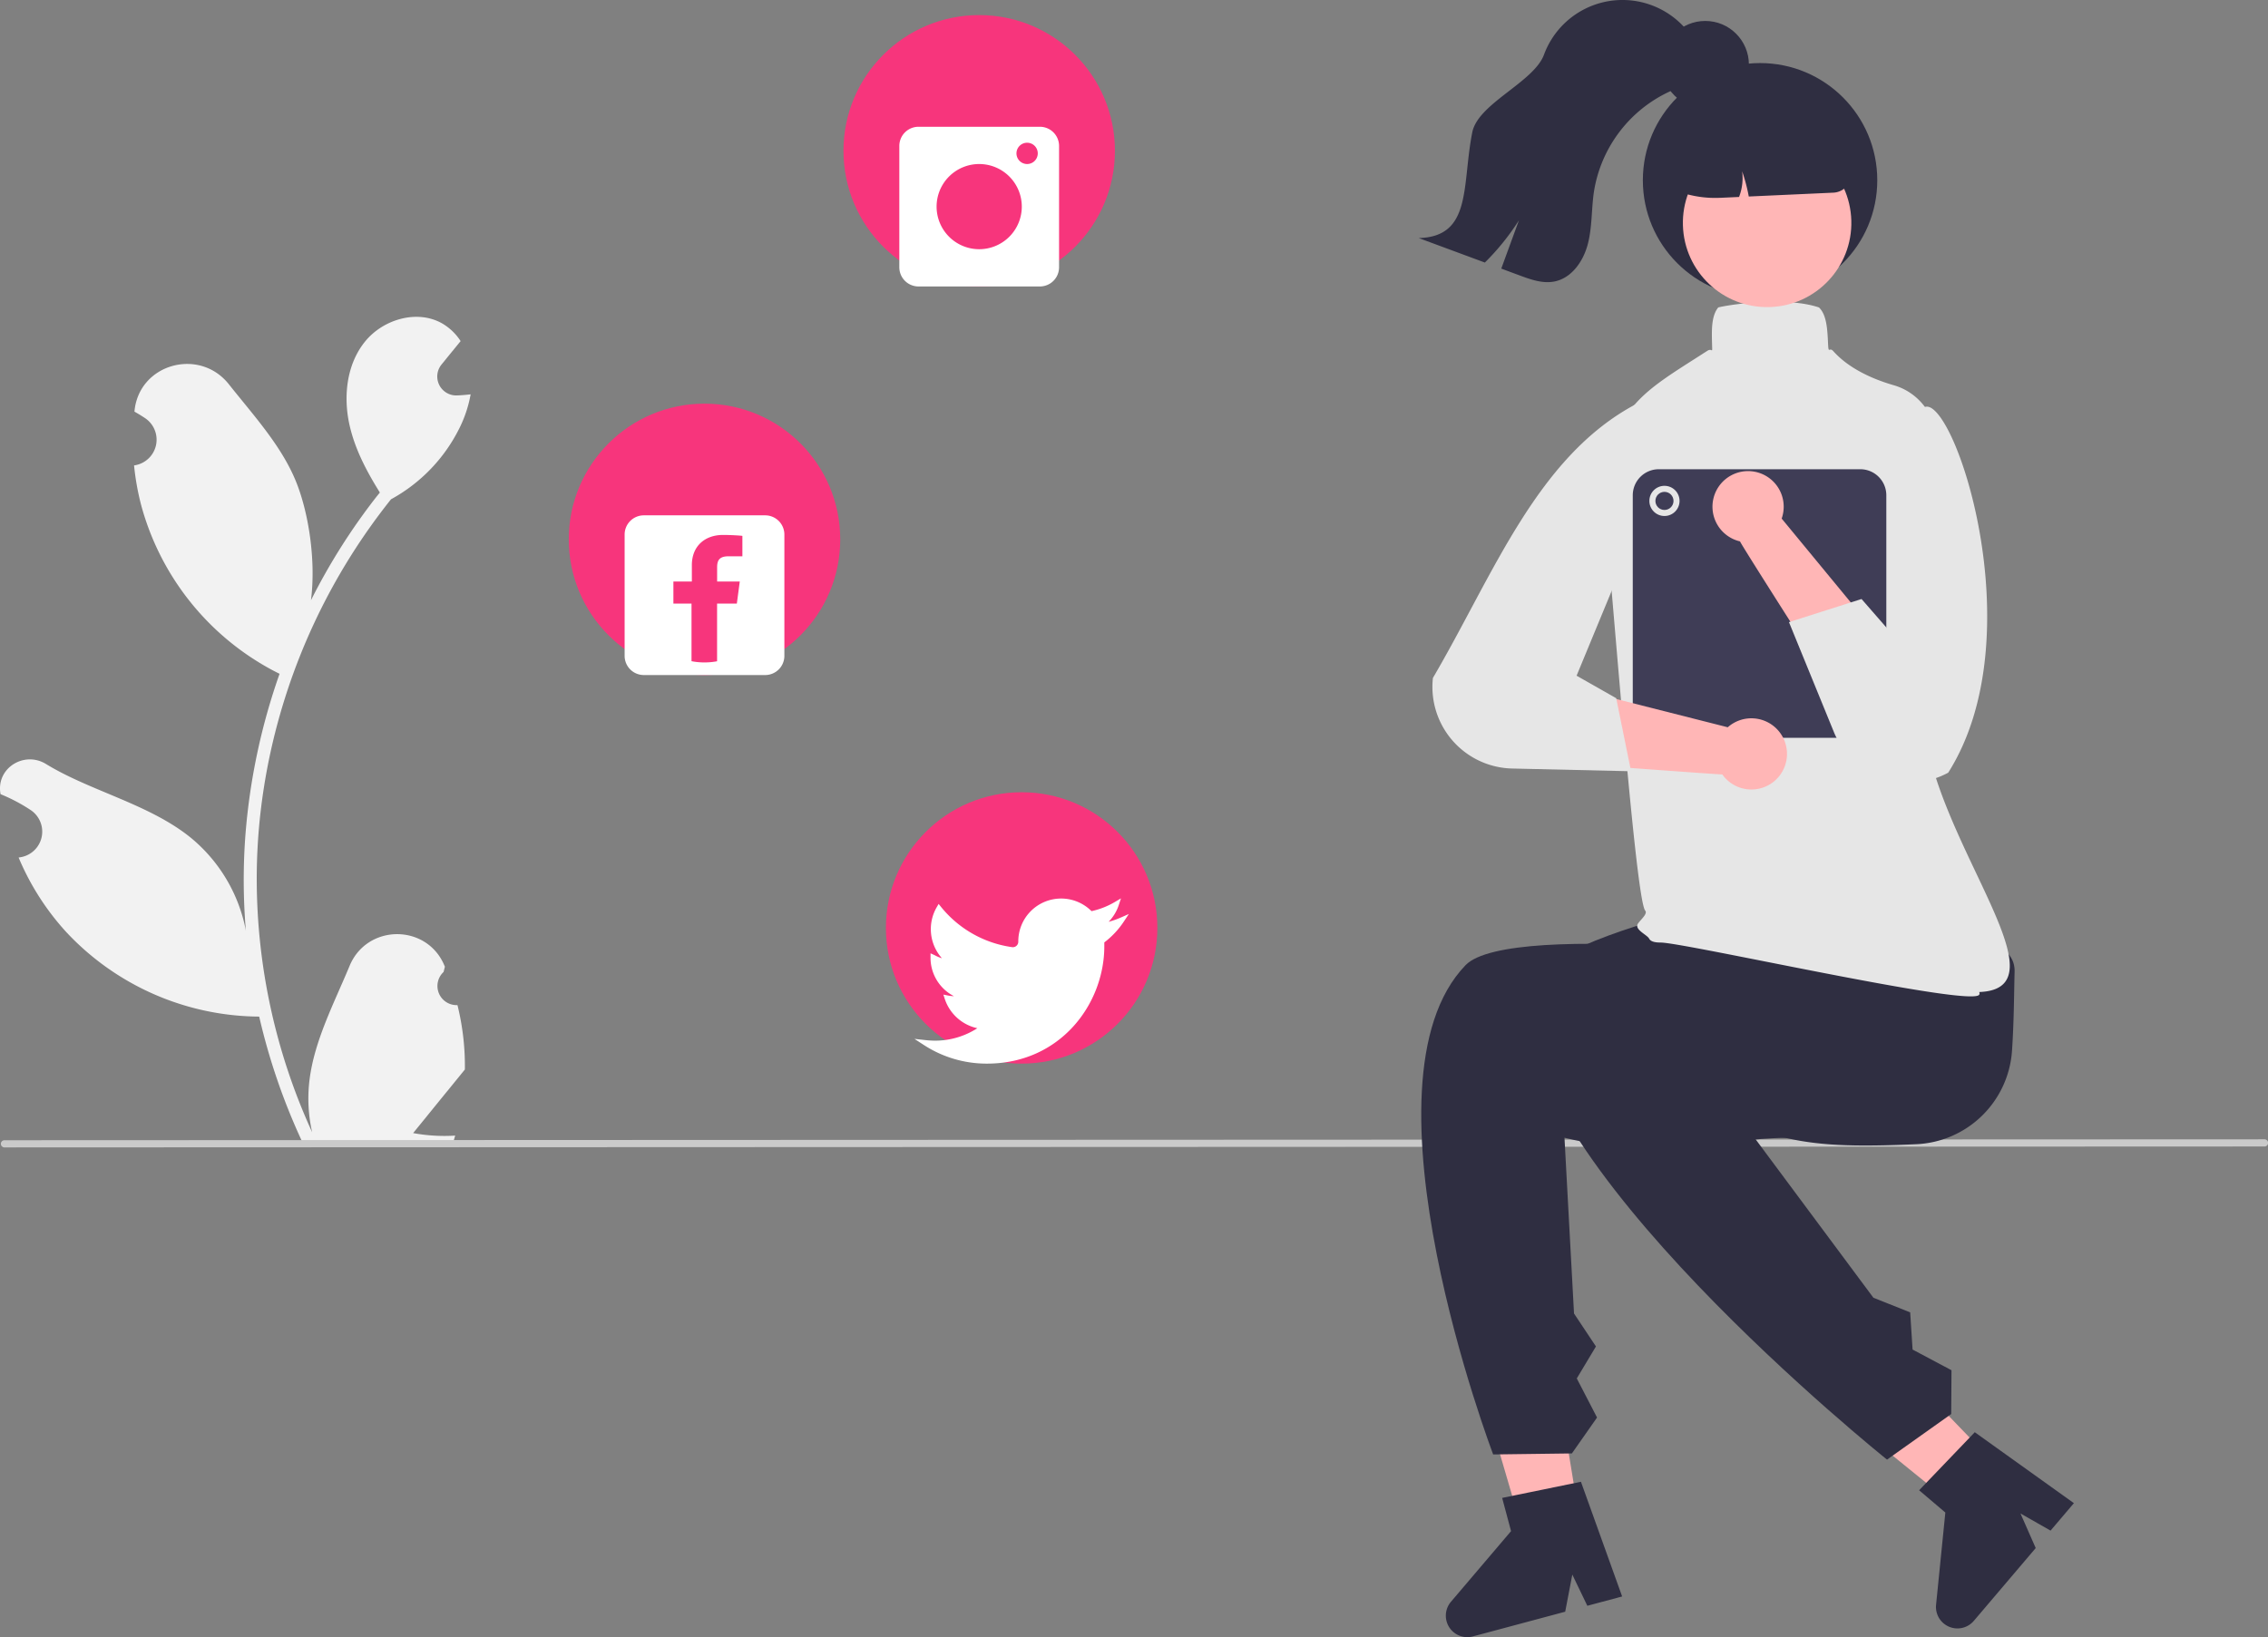 <svg xmlns="http://www.w3.org/2000/svg" data-name="Layer 1" width="751.383" height="542.549" viewBox="0 0 751.383 542.549" xmlns:xlink="http://www.w3.org/1999/xlink"><rect x="0" y="0" width="751.383" height="542.549" fill="#808080" stroke="none"/><path d="M375.861,511.816a6.339,6.339,0,0,1-4.594-10.986c.16-.635.274-1.091.434-1.727q-.086-.207-.173-.414c-5.836-13.915-25.613-13.819-31.399.117-5.135,12.369-11.674,24.758-13.284,37.836a50.357,50.357,0,0,0,.884,17.319,201.893,201.893,0,0,1-18.365-83.852,194.866,194.866,0,0,1,1.209-21.739q1.001-8.876,2.778-17.626a204.232,204.232,0,0,1,40.501-86.559,54.352,54.352,0,0,0,22.605-23.453,41.46,41.46,0,0,0,3.771-11.329c-1.1.144-2.219.235-3.319.307-.343.018-.704.036-1.046.054l-.129.006a6.28,6.28,0,0,1-5.158-10.231q.713-.877,1.426-1.753c.722-.902,1.461-1.786,2.183-2.688a3.13,3.13,0,0,0,.235-.271c.83-1.028,1.66-2.039,2.49-3.067A18.16,18.16,0,0,0,370.956,286.003c-8.317-4.871-19.791-1.497-25.798,6.026-6.026,7.523-7.162,18.077-5.069,27.476,1.786,8.046,5.683,15.425,10.067,22.442-.451.577-.92,1.137-1.371,1.714a205.55,205.55,0,0,0-21.454,33.989c1.704-13.313-.812-29.351-5.101-39.69-4.883-11.78-14.035-21.7-22.095-31.884-9.681-12.232-29.533-6.894-31.239,8.612q-.025.225-.048.45,1.796,1.013,3.516,2.15a8.598,8.598,0,0,1-3.466,15.647l-.175.027a85.551,85.551,0,0,0,2.255,12.791,88.082,88.082,0,0,0,43.857,55.204c.704.361,1.389.722,2.093,1.064a209.806,209.806,0,0,0-11.293,53.148,198.995,198.995,0,0,0,.144,32.13q-.027-.19-.054-.379a52.583,52.583,0,0,0-17.95-30.362C273.957,445.211,254.441,441.032,239.538,431.911c-7.174-4.391-16.366,1.283-15.114,9.6q.03.199.061.398a57.762,57.762,0,0,1,6.476,3.121q1.796,1.013,3.516,2.15a8.598,8.598,0,0,1-3.466,15.647l-.175.027c-.126.018-.235.036-.361.054a85.622,85.622,0,0,0,15.749,24.661,88.16,88.16,0,0,0,63.936,28.053h.018a209.746,209.746,0,0,0,14.09,41.133h50.333c.181-.559.343-1.137.505-1.696a57.188,57.188,0,0,1-13.927-.83c3.734-4.582,7.469-9.201,11.203-13.783a3.127,3.127,0,0,0,.235-.271c1.894-2.345,3.807-4.672,5.701-7.018l.001-.003a83.767,83.767,0,0,0-2.455-21.339Z" transform="translate(-224.308 -178.725)" fill="#f2f2f2"/><path d="M974.501,558.67l-748.75.307a1.191,1.191,0,0,1,0-2.381l748.75-.307a1.191,1.191,0,1,1,0,2.381Z" transform="translate(-224.308 -178.725)" fill="#cacaca"/><path d="M859.118,557.916c-34.093,1.442-53.37.393-78.224-21.18-16.92-.45-30.371-12.687-29.983-27.278s14.47-26.095,31.39-25.645l61.438,2.913c16.92.45,48.388-.591,48,14-.191,7.164-.194,16.454-.858,26.186A33.256,33.256,0,0,1,859.118,557.916Z" transform="translate(-224.308 -178.725)" fill="#2f2e41"/><polygon points="525.304 515.773 507.701 518.649 488.231 452.121 514.211 447.876 525.304 515.773" fill="#ffb6b6"/><path d="M742.618,555.775c32.82,8.07,57.054-1.018,77.014.16,11.346-19.146,47.565-43.464,27.803-53.701-11.005-5.701-122.88-18.842-137.567-3.675-37.765,39,9.124,162.166,9.124,162.166l26.079-.337,8.332-11.893-6.711-12.961,6.349-10.597-7.266-10.916Z" transform="translate(-224.308 -178.725)" fill="#2f2e41"/><path d="M761.72,707.791l-11.532,3.088-4.974-10.337-2.357,12.3-30.587,8.19a7.118,7.118,0,0,1-7.263-11.487l19.909-23.409-2.947-11.007,26.102-5.346Z" transform="translate(-224.308 -178.725)" fill="#2f2e41"/><polygon points="669.559 494.09 656.712 506.463 602.873 462.801 621.834 444.539 669.559 494.09" fill="#ffb6b6"/><path d="M790.305,535.253c30.085,11.588,56.397-1.299,82.393-16.237-1.55-22.201-2.416-54.213-24.493-51.4-12.295,1.567-113.91,18.358-117.37,39.185-8.897,53.555,118.64,155.638,118.64,155.638l21.264-15.103.094-14.521-12.89-6.848-.801-12.327-12.183-4.85Z" transform="translate(-224.308 -178.725)" fill="#2f2e41"/><path d="M911.384,676.868l-7.732,9.097-9.968-5.676,5.053,11.459-20.507,24.126a7.118,7.118,0,0,1-12.506-5.322l3.07-30.577-8.682-7.38,18.435-19.237Z" transform="translate(-224.308 -178.725)" fill="#2f2e41"/><path d="M774.443,491.082c-2.119,0-3.323-.416-3.789-1.307-.684-1.308-5.051-3.017-3.677-4.996.959-1.379,3.272-3.226,2.381-4.29-3.431-4.097-11.996-121.603-14.014-137.634a31.942,31.942,0,0,1,1.963-14.626c5.654-16.02,13.372-20.944,28.748-30.751q1.872-1.194,3.899-2.495c1.748-1.123,1.651,1.5,1.548-2.444-.114-4.383-.233-8.916,1.915-11.749l.14-.185.225-.052c5.194-1.201,22.662-3.43,33.007.016l.143.049.107.106c2.457,2.457,2.681,7.218,2.898,11.82.177,3.779.345 1,1.735,2.55,5.315,5.924,13.322,9.347,20.001,11.289a19.57,19.57,0,0,1,14.157,19.44c-.724,21.93-.155,56.608-3.898,81.045-6.23,40.671,50.646,99.407,18.069,100.614a.834.834,0,0,1,.026.864C877.702,512.69,782.431,491.082,774.443,491.082Zm104.488,17.099Z" transform="translate(-224.308 -178.725)" fill="#e6e6e6"/><circle cx="583.105" cy="59.732" r="38.832" fill="#2f2e41"/><circle cx="809.749" cy="252.599" r="27.907" transform="translate(-231.138 -155.69) rotate(-1.623)" fill="#ffb6b6"/><path d="M810.019,210.04l-11.313.321a26.927,26.927,0,0,0-26.132,27.646l.007.251.206.129a35.703,35.703,0,0,0,20.776,5.911l.636-.018,6.251-.283a17.269,17.269,0,0,0,1.022-8.515,57.443,57.443,0,0,1,2.204,8.366l28.046-1.277a6.264,6.264,0,0,0,5.952-6.408A26.927,26.927,0,0,0,810.019,210.04Z" transform="translate(-224.308 -178.725)" fill="#2f2e41"/><path d="M787.476,203.037c-2.553,3.149-6.653,4.461-10.337,6.166a44.203,44.203,0,0,0-24.756,33.008c-.868,5.782-.564,11.733-2.034,17.387-1.46,5.654-5.313,11.27-11.038,12.406-3.874.775-7.819-.617-11.523-1.998q-3.055-1.129-6.111-2.267,2.927-7.996,5.844-15.991a80.166,80.166,0,0,1-11.282,13.985q-10.95-4.058-21.919-8.116c17.79-.437,14.265-17.618,17.754-35.056,1.918-9.582,20.361-16.557,23.757-25.718a27.721,27.721,0,0,1,50.19-3.949C789.715,194.246,789.982,199.928,787.476,203.037Z" transform="translate(-224.308 -178.725)" fill="#2f2e41"/><circle cx="564.946" cy="21.4" r="14.46" fill="#2f2e41"/><path d="M840.618,423.225H773.862a8.632,8.632,0,0,1-8.622-8.622V342.847a8.632,8.632,0,0,1,8.622-8.622h66.756a8.632,8.632,0,0,1,8.622,8.622v71.756A8.632,8.632,0,0,1,840.618,423.225Z" transform="translate(-224.308 -178.725)" fill="#3f3d56"/><circle cx="551.432" cy="166" r="5" fill="#e6e6e6"/><circle cx="551.432" cy="166" r="3" fill="#3f3d56"/><path d="M796.708,419.741l-45.853-11.627-7.127,23.592s49.331,3.653,51.175,3.67a11.799,11.799,0,1,0,1.806-15.635Z" transform="translate(-224.308 -178.725)" fill="#ffb6b6"/><path d="M766.109,312.753C733.415,330.224,719.087,369.171,699.029,403.398a27.043,27.043,0,0,0,26.402,30.017l39.24.904-4.918-24.212-13.125-7.457,15.514-37.529Z" transform="translate(-224.308 -178.725)" fill="#e6e6e6"/><path d="M814.571,350.579l31.295,37.976-12.924,20.479s-31.466-49.194-32.176-50.896a11.799,11.799,0,1,1,13.805-7.559Z" transform="translate(-224.308 -178.725)" fill="#ffb6b6"/><path d="M861.74,313.725c9.446-5.22,36.998,75.282,8.005,121.068a27.044,27.044,0,0,1-37.748-13.16L816.99,384.902l24.046-7.666,11.484,13.178-1.598-26.218,13.668-37.262Z" transform="translate(-224.308 -178.725)" fill="#e6e6e6"/><circle cx="324.405" cy="49.967" r="44.967" fill="#f7357c"/><path d="M568.813,220.734H528.613a6.362,6.362,0,0,0-6.362,6.362v40.201a6.362,6.362,0,0,0,6.362,6.362H568.813a6.362,6.362,0,0,0,6.362-6.362V227.096A6.362,6.362,0,0,0,568.813,220.734Zm-20.1,40.576a14.113,14.113,0,1,1,14.113-14.113A14.113,14.113,0,0,1,548.713,261.31Zm15.877-28.227a3.528,3.528,0,1,1,3.528-3.528A3.528,3.528,0,0,1,564.591,233.083Z" transform="translate(-224.308 -178.725)" fill="#fff"/><circle cx="338.465" cy="307.514" r="44.967" fill="#f7357c"/><path d="M551.203,531.207a38.131,38.131,0,0,1-20.825-6.173l-3.118-2.027,3.696.41c.968.108,2.011.171,3.099.186a25.9,25.9,0,0,0,14.049-4.129,14.626,14.626,0,0,1-10.793-9.712l-.463-1.426,1.471.289a12.285,12.285,0,0,0,2.028.228,14.304,14.304,0,0,1-7.76-12.685v-1.511l1.315.581a12.114,12.114,0,0,0,2.464,1.047,14.501,14.501,0,0,1-1.738-16.89l.643-1.109.806.995a36.828,36.828,0,0,0,23.54,13.325,1.774,1.774,0,0,0,1.423-.425,1.82,1.82,0,0,0,.626-1.375,14.199,14.199,0,0,1,24.259-10.129,26.182,26.182,0,0,0,7.734-3.037l2.025-1.199-.738,2.234a14.364,14.364,0,0,1-3.354,5.526A26.35,26.35,0,0,0,595.544,482.83l2.744-1.206-1.653,2.5a28.141,28.141,0,0,1-6.471,6.91v1.275c0,19.121-14.544,38.898-38.883,38.898Z" transform="translate(-224.308 -178.725)" fill="#fff"/><circle cx="233.399" cy="178.741" r="44.967" fill="#f7357c"/><path d="M477.807,349.508H437.607a6.362,6.362,0,0,0-6.362,6.362v40.201a6.362,6.362,0,0,0,6.362,6.362h40.2a6.362,6.362,0,0,0,6.362-6.362V355.87A6.362,6.362,0,0,0,477.807,349.508Zm-7.548,13.572h-4.61c-3.148,0-3.76,1.49-3.76,3.691v4.666H469.395l-.975,7.326h-6.546v19.103a22.668,22.668,0,0,1-8.468-.02V378.763h-6.003v-7.326h6.114V366.019c0-6.477,4.499-10.014,10.292-10.014,2.786,0,5.766.209,6.449.306Z" transform="translate(-224.308 -178.725)" fill="#fff"/></svg>